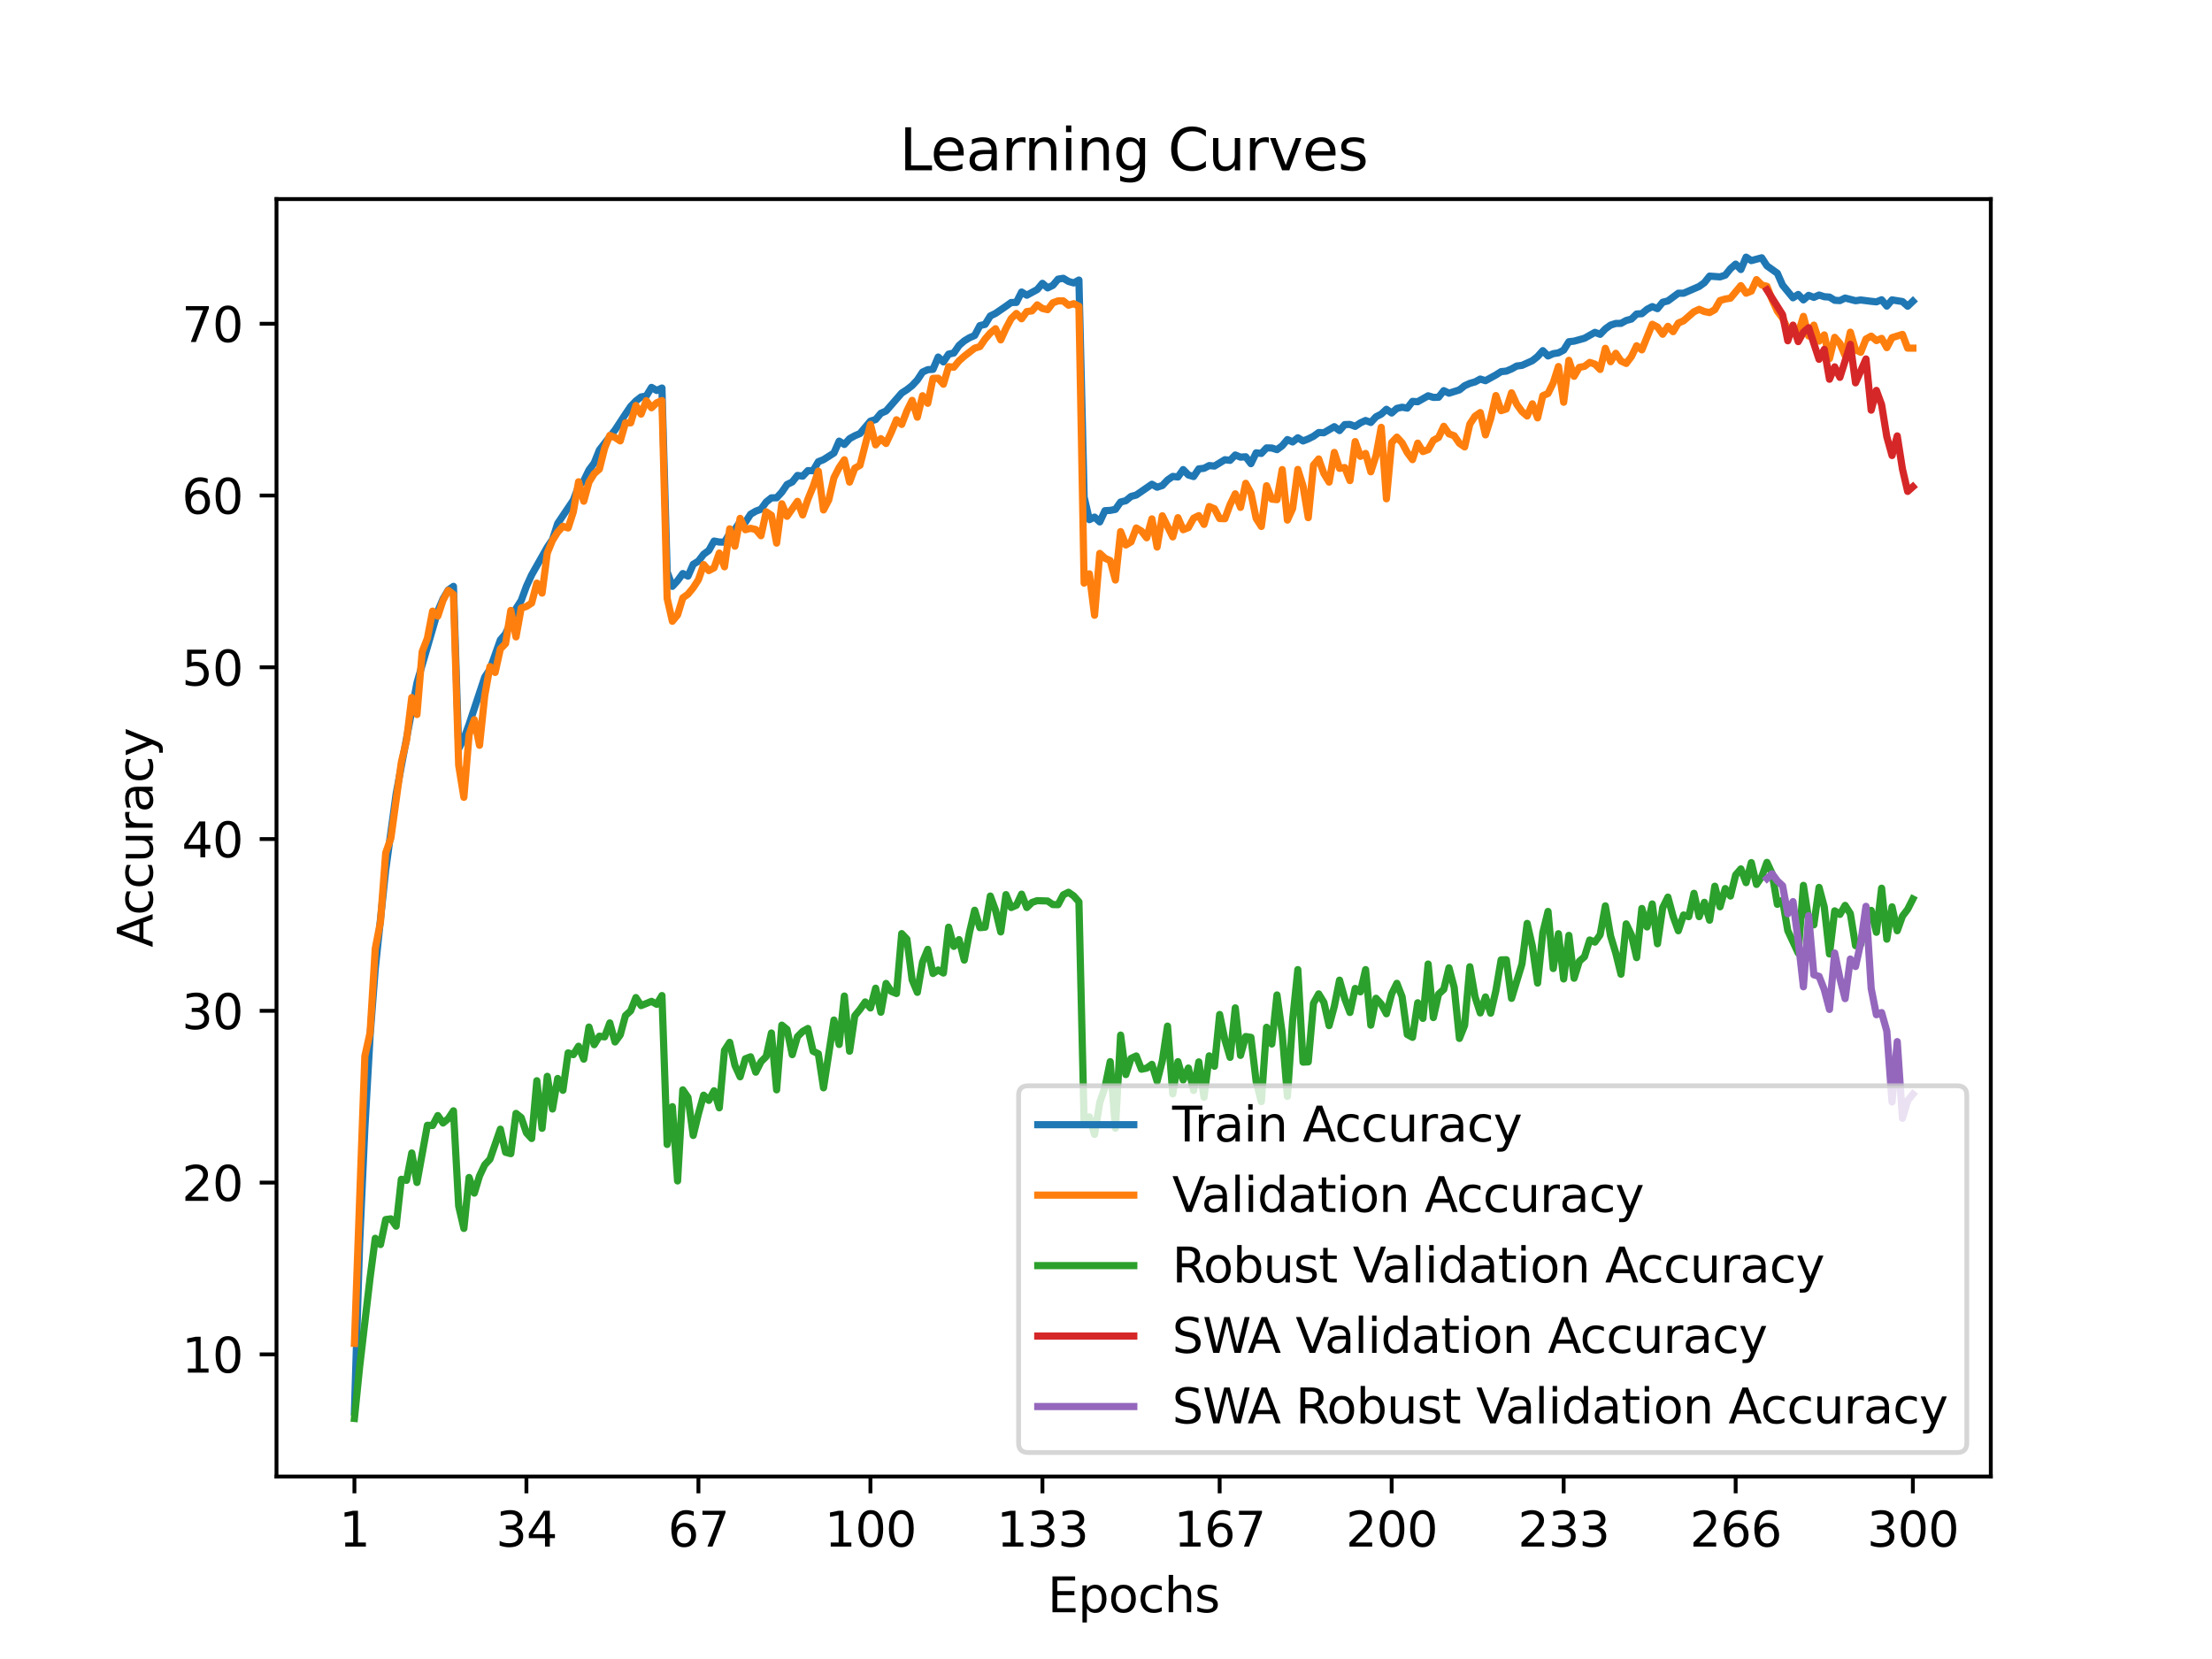 <?xml version="1.0" encoding="utf-8" standalone="no"?>
<!DOCTYPE svg PUBLIC "-//W3C//DTD SVG 1.1//EN"
  "http://www.w3.org/Graphics/SVG/1.1/DTD/svg11.dtd">
<svg xmlns:xlink="http://www.w3.org/1999/xlink" width="460.8pt" height="345.6pt" viewBox="0 0 460.8 345.6" xmlns="http://www.w3.org/2000/svg" version="1.1">
 <defs>
  <style type="text/css">*{stroke-linejoin: round; stroke-linecap: butt}</style>
 </defs>
 <g id="figure_1">
  <g id="patch_1">
   <path d="M 0 345.6 
L 460.8 345.6 
L 460.8 0 
L 0 0 
z
" style="fill: #ffffff"/>
  </g>
  <g id="axes_1">
   <g id="patch_2">
    <path d="M 57.6 307.584 
L 414.72 307.584 
L 414.72 41.472 
L 57.6 41.472 
z
" style="fill: #ffffff"/>
   </g>
   <g id="matplotlib.axis_1">
    <g id="xtick_1">
     <g id="line2d_1">
      <defs>
       <path id="md251993c52" d="M 0 0 
L 0 3.5 
" style="stroke: #000000; stroke-width: 0.8"/>
      </defs>
      <g>
       <use xlink:href="#md251993c52" x="73.833" y="307.584" style="stroke: #000000; stroke-width: 0.8"/>
      </g>
     </g>
     <g id="text_1">
      <!-- 1 -->
      <g transform="translate(70.651 322.182) scale(0.1 -0.1)">
       <defs>
        <path id="DejaVuSans-31" d="M 794 531 
L 1825 531 
L 1825 4091 
L 703 3866 
L 703 4441 
L 1819 4666 
L 2450 4666 
L 2450 531 
L 3481 531 
L 3481 0 
L 794 0 
L 794 531 
z
" transform="scale(0.016)"/>
       </defs>
       <use xlink:href="#DejaVuSans-31"/>
      </g>
     </g>
    </g>
    <g id="xtick_2">
     <g id="line2d_2">
      <g>
       <use xlink:href="#md251993c52" x="109.664" y="307.584" style="stroke: #000000; stroke-width: 0.8"/>
      </g>
     </g>
     <g id="text_2">
      <!-- 34 -->
      <g transform="translate(103.302 322.182) scale(0.1 -0.1)">
       <defs>
        <path id="DejaVuSans-33" d="M 2597 2516 
Q 3050 2419 3304 2112 
Q 3559 1806 3559 1356 
Q 3559 666 3084 287 
Q 2609 -91 1734 -91 
Q 1441 -91 1130 -33 
Q 819 25 488 141 
L 488 750 
Q 750 597 1062 519 
Q 1375 441 1716 441 
Q 2309 441 2620 675 
Q 2931 909 2931 1356 
Q 2931 1769 2642 2001 
Q 2353 2234 1838 2234 
L 1294 2234 
L 1294 2753 
L 1863 2753 
Q 2328 2753 2575 2939 
Q 2822 3125 2822 3475 
Q 2822 3834 2567 4026 
Q 2313 4219 1838 4219 
Q 1578 4219 1281 4162 
Q 984 4106 628 3988 
L 628 4550 
Q 988 4650 1302 4700 
Q 1616 4750 1894 4750 
Q 2613 4750 3031 4423 
Q 3450 4097 3450 3541 
Q 3450 3153 3228 2886 
Q 3006 2619 2597 2516 
z
" transform="scale(0.016)"/>
        <path id="DejaVuSans-34" d="M 2419 4116 
L 825 1625 
L 2419 1625 
L 2419 4116 
z
M 2253 4666 
L 3047 4666 
L 3047 1625 
L 3713 1625 
L 3713 1100 
L 3047 1100 
L 3047 0 
L 2419 0 
L 2419 1100 
L 313 1100 
L 313 1709 
L 2253 4666 
z
" transform="scale(0.016)"/>
       </defs>
       <use xlink:href="#DejaVuSans-33"/>
       <use xlink:href="#DejaVuSans-34" x="63.623"/>
      </g>
     </g>
    </g>
    <g id="xtick_3">
     <g id="line2d_3">
      <g>
       <use xlink:href="#md251993c52" x="145.496" y="307.584" style="stroke: #000000; stroke-width: 0.8"/>
      </g>
     </g>
     <g id="text_3">
      <!-- 67 -->
      <g transform="translate(139.133 322.182) scale(0.1 -0.1)">
       <defs>
        <path id="DejaVuSans-36" d="M 2113 2584 
Q 1688 2584 1439 2293 
Q 1191 2003 1191 1497 
Q 1191 994 1439 701 
Q 1688 409 2113 409 
Q 2538 409 2786 701 
Q 3034 994 3034 1497 
Q 3034 2003 2786 2293 
Q 2538 2584 2113 2584 
z
M 3366 4563 
L 3366 3988 
Q 3128 4100 2886 4159 
Q 2644 4219 2406 4219 
Q 1781 4219 1451 3797 
Q 1122 3375 1075 2522 
Q 1259 2794 1537 2939 
Q 1816 3084 2150 3084 
Q 2853 3084 3261 2657 
Q 3669 2231 3669 1497 
Q 3669 778 3244 343 
Q 2819 -91 2113 -91 
Q 1303 -91 875 529 
Q 447 1150 447 2328 
Q 447 3434 972 4092 
Q 1497 4750 2381 4750 
Q 2619 4750 2861 4703 
Q 3103 4656 3366 4563 
z
" transform="scale(0.016)"/>
        <path id="DejaVuSans-37" d="M 525 4666 
L 3525 4666 
L 3525 4397 
L 1831 0 
L 1172 0 
L 2766 4134 
L 525 4134 
L 525 4666 
z
" transform="scale(0.016)"/>
       </defs>
       <use xlink:href="#DejaVuSans-36"/>
       <use xlink:href="#DejaVuSans-37" x="63.623"/>
      </g>
     </g>
    </g>
    <g id="xtick_4">
     <g id="line2d_4">
      <g>
       <use xlink:href="#md251993c52" x="181.327" y="307.584" style="stroke: #000000; stroke-width: 0.8"/>
      </g>
     </g>
     <g id="text_4">
      <!-- 100 -->
      <g transform="translate(171.783 322.182) scale(0.1 -0.1)">
       <defs>
        <path id="DejaVuSans-30" d="M 2034 4250 
Q 1547 4250 1301 3770 
Q 1056 3291 1056 2328 
Q 1056 1369 1301 889 
Q 1547 409 2034 409 
Q 2525 409 2770 889 
Q 3016 1369 3016 2328 
Q 3016 3291 2770 3770 
Q 2525 4250 2034 4250 
z
M 2034 4750 
Q 2819 4750 3233 4129 
Q 3647 3509 3647 2328 
Q 3647 1150 3233 529 
Q 2819 -91 2034 -91 
Q 1250 -91 836 529 
Q 422 1150 422 2328 
Q 422 3509 836 4129 
Q 1250 4750 2034 4750 
z
" transform="scale(0.016)"/>
       </defs>
       <use xlink:href="#DejaVuSans-31"/>
       <use xlink:href="#DejaVuSans-30" x="63.623"/>
       <use xlink:href="#DejaVuSans-30" x="127.246"/>
      </g>
     </g>
    </g>
    <g id="xtick_5">
     <g id="line2d_5">
      <g>
       <use xlink:href="#md251993c52" x="217.158" y="307.584" style="stroke: #000000; stroke-width: 0.8"/>
      </g>
     </g>
     <g id="text_5">
      <!-- 133 -->
      <g transform="translate(207.615 322.182) scale(0.1 -0.1)">
       <use xlink:href="#DejaVuSans-31"/>
       <use xlink:href="#DejaVuSans-33" x="63.623"/>
       <use xlink:href="#DejaVuSans-33" x="127.246"/>
      </g>
     </g>
    </g>
    <g id="xtick_6">
     <g id="line2d_6">
      <g>
       <use xlink:href="#md251993c52" x="254.076" y="307.584" style="stroke: #000000; stroke-width: 0.8"/>
      </g>
     </g>
     <g id="text_6">
      <!-- 167 -->
      <g transform="translate(244.532 322.182) scale(0.1 -0.1)">
       <use xlink:href="#DejaVuSans-31"/>
       <use xlink:href="#DejaVuSans-36" x="63.623"/>
       <use xlink:href="#DejaVuSans-37" x="127.246"/>
      </g>
     </g>
    </g>
    <g id="xtick_7">
     <g id="line2d_7">
      <g>
       <use xlink:href="#md251993c52" x="289.907" y="307.584" style="stroke: #000000; stroke-width: 0.8"/>
      </g>
     </g>
     <g id="text_7">
      <!-- 200 -->
      <g transform="translate(280.363 322.182) scale(0.1 -0.1)">
       <defs>
        <path id="DejaVuSans-32" d="M 1228 531 
L 3431 531 
L 3431 0 
L 469 0 
L 469 531 
Q 828 903 1448 1529 
Q 2069 2156 2228 2338 
Q 2531 2678 2651 2914 
Q 2772 3150 2772 3378 
Q 2772 3750 2511 3984 
Q 2250 4219 1831 4219 
Q 1534 4219 1204 4116 
Q 875 4013 500 3803 
L 500 4441 
Q 881 4594 1212 4672 
Q 1544 4750 1819 4750 
Q 2544 4750 2975 4387 
Q 3406 4025 3406 3419 
Q 3406 3131 3298 2873 
Q 3191 2616 2906 2266 
Q 2828 2175 2409 1742 
Q 1991 1309 1228 531 
z
" transform="scale(0.016)"/>
       </defs>
       <use xlink:href="#DejaVuSans-32"/>
       <use xlink:href="#DejaVuSans-30" x="63.623"/>
       <use xlink:href="#DejaVuSans-30" x="127.246"/>
      </g>
     </g>
    </g>
    <g id="xtick_8">
     <g id="line2d_8">
      <g>
       <use xlink:href="#md251993c52" x="325.739" y="307.584" style="stroke: #000000; stroke-width: 0.8"/>
      </g>
     </g>
     <g id="text_8">
      <!-- 233 -->
      <g transform="translate(316.195 322.182) scale(0.1 -0.1)">
       <use xlink:href="#DejaVuSans-32"/>
       <use xlink:href="#DejaVuSans-33" x="63.623"/>
       <use xlink:href="#DejaVuSans-33" x="127.246"/>
      </g>
     </g>
    </g>
    <g id="xtick_9">
     <g id="line2d_9">
      <g>
       <use xlink:href="#md251993c52" x="361.57" y="307.584" style="stroke: #000000; stroke-width: 0.8"/>
      </g>
     </g>
     <g id="text_9">
      <!-- 266 -->
      <g transform="translate(352.026 322.182) scale(0.1 -0.1)">
       <use xlink:href="#DejaVuSans-32"/>
       <use xlink:href="#DejaVuSans-36" x="63.623"/>
       <use xlink:href="#DejaVuSans-36" x="127.246"/>
      </g>
     </g>
    </g>
    <g id="xtick_10">
     <g id="line2d_10">
      <g>
       <use xlink:href="#md251993c52" x="398.487" y="307.584" style="stroke: #000000; stroke-width: 0.8"/>
      </g>
     </g>
     <g id="text_10">
      <!-- 300 -->
      <g transform="translate(388.944 322.182) scale(0.1 -0.1)">
       <use xlink:href="#DejaVuSans-33"/>
       <use xlink:href="#DejaVuSans-30" x="63.623"/>
       <use xlink:href="#DejaVuSans-30" x="127.246"/>
      </g>
     </g>
    </g>
    <g id="text_11">
     <!-- Epochs -->
     <g transform="translate(218.244 335.861) scale(0.1 -0.1)">
      <defs>
       <path id="DejaVuSans-45" d="M 628 4666 
L 3578 4666 
L 3578 4134 
L 1259 4134 
L 1259 2753 
L 3481 2753 
L 3481 2222 
L 1259 2222 
L 1259 531 
L 3634 531 
L 3634 0 
L 628 0 
L 628 4666 
z
" transform="scale(0.016)"/>
       <path id="DejaVuSans-70" d="M 1159 525 
L 1159 -1331 
L 581 -1331 
L 581 3500 
L 1159 3500 
L 1159 2969 
Q 1341 3281 1617 3432 
Q 1894 3584 2278 3584 
Q 2916 3584 3314 3078 
Q 3713 2572 3713 1747 
Q 3713 922 3314 415 
Q 2916 -91 2278 -91 
Q 1894 -91 1617 61 
Q 1341 213 1159 525 
z
M 3116 1747 
Q 3116 2381 2855 2742 
Q 2594 3103 2138 3103 
Q 1681 3103 1420 2742 
Q 1159 2381 1159 1747 
Q 1159 1113 1420 752 
Q 1681 391 2138 391 
Q 2594 391 2855 752 
Q 3116 1113 3116 1747 
z
" transform="scale(0.016)"/>
       <path id="DejaVuSans-6f" d="M 1959 3097 
Q 1497 3097 1228 2736 
Q 959 2375 959 1747 
Q 959 1119 1226 758 
Q 1494 397 1959 397 
Q 2419 397 2687 759 
Q 2956 1122 2956 1747 
Q 2956 2369 2687 2733 
Q 2419 3097 1959 3097 
z
M 1959 3584 
Q 2709 3584 3137 3096 
Q 3566 2609 3566 1747 
Q 3566 888 3137 398 
Q 2709 -91 1959 -91 
Q 1206 -91 779 398 
Q 353 888 353 1747 
Q 353 2609 779 3096 
Q 1206 3584 1959 3584 
z
" transform="scale(0.016)"/>
       <path id="DejaVuSans-63" d="M 3122 3366 
L 3122 2828 
Q 2878 2963 2633 3030 
Q 2388 3097 2138 3097 
Q 1578 3097 1268 2742 
Q 959 2388 959 1747 
Q 959 1106 1268 751 
Q 1578 397 2138 397 
Q 2388 397 2633 464 
Q 2878 531 3122 666 
L 3122 134 
Q 2881 22 2623 -34 
Q 2366 -91 2075 -91 
Q 1284 -91 818 406 
Q 353 903 353 1747 
Q 353 2603 823 3093 
Q 1294 3584 2113 3584 
Q 2378 3584 2631 3529 
Q 2884 3475 3122 3366 
z
" transform="scale(0.016)"/>
       <path id="DejaVuSans-68" d="M 3513 2113 
L 3513 0 
L 2938 0 
L 2938 2094 
Q 2938 2591 2744 2837 
Q 2550 3084 2163 3084 
Q 1697 3084 1428 2787 
Q 1159 2491 1159 1978 
L 1159 0 
L 581 0 
L 581 4863 
L 1159 4863 
L 1159 2956 
Q 1366 3272 1645 3428 
Q 1925 3584 2291 3584 
Q 2894 3584 3203 3211 
Q 3513 2838 3513 2113 
z
" transform="scale(0.016)"/>
       <path id="DejaVuSans-73" d="M 2834 3397 
L 2834 2853 
Q 2591 2978 2328 3040 
Q 2066 3103 1784 3103 
Q 1356 3103 1142 2972 
Q 928 2841 928 2578 
Q 928 2378 1081 2264 
Q 1234 2150 1697 2047 
L 1894 2003 
Q 2506 1872 2764 1633 
Q 3022 1394 3022 966 
Q 3022 478 2636 193 
Q 2250 -91 1575 -91 
Q 1294 -91 989 -36 
Q 684 19 347 128 
L 347 722 
Q 666 556 975 473 
Q 1284 391 1588 391 
Q 1994 391 2212 530 
Q 2431 669 2431 922 
Q 2431 1156 2273 1281 
Q 2116 1406 1581 1522 
L 1381 1569 
Q 847 1681 609 1914 
Q 372 2147 372 2553 
Q 372 3047 722 3315 
Q 1072 3584 1716 3584 
Q 2034 3584 2315 3537 
Q 2597 3491 2834 3397 
z
" transform="scale(0.016)"/>
      </defs>
      <use xlink:href="#DejaVuSans-45"/>
      <use xlink:href="#DejaVuSans-70" x="63.184"/>
      <use xlink:href="#DejaVuSans-6f" x="126.66"/>
      <use xlink:href="#DejaVuSans-63" x="187.842"/>
      <use xlink:href="#DejaVuSans-68" x="242.822"/>
      <use xlink:href="#DejaVuSans-73" x="306.201"/>
     </g>
    </g>
   </g>
   <g id="matplotlib.axis_2">
    <g id="ytick_1">
     <g id="line2d_11">
      <defs>
       <path id="m341c3c4e8a" d="M 0 0 
L -3.5 0 
" style="stroke: #000000; stroke-width: 0.8"/>
      </defs>
      <g>
       <use xlink:href="#m341c3c4e8a" x="57.6" y="282.138" style="stroke: #000000; stroke-width: 0.8"/>
      </g>
     </g>
     <g id="text_12">
      <!-- 10 -->
      <g transform="translate(37.875 285.937) scale(0.1 -0.1)">
       <use xlink:href="#DejaVuSans-31"/>
       <use xlink:href="#DejaVuSans-30" x="63.623"/>
      </g>
     </g>
    </g>
    <g id="ytick_2">
     <g id="line2d_12">
      <g>
       <use xlink:href="#m341c3c4e8a" x="57.6" y="246.355" style="stroke: #000000; stroke-width: 0.8"/>
      </g>
     </g>
     <g id="text_13">
      <!-- 20 -->
      <g transform="translate(37.875 250.155) scale(0.1 -0.1)">
       <use xlink:href="#DejaVuSans-32"/>
       <use xlink:href="#DejaVuSans-30" x="63.623"/>
      </g>
     </g>
    </g>
    <g id="ytick_3">
     <g id="line2d_13">
      <g>
       <use xlink:href="#m341c3c4e8a" x="57.6" y="210.573" style="stroke: #000000; stroke-width: 0.8"/>
      </g>
     </g>
     <g id="text_14">
      <!-- 30 -->
      <g transform="translate(37.875 214.373) scale(0.1 -0.1)">
       <use xlink:href="#DejaVuSans-33"/>
       <use xlink:href="#DejaVuSans-30" x="63.623"/>
      </g>
     </g>
    </g>
    <g id="ytick_4">
     <g id="line2d_14">
      <g>
       <use xlink:href="#m341c3c4e8a" x="57.6" y="174.791" style="stroke: #000000; stroke-width: 0.8"/>
      </g>
     </g>
     <g id="text_15">
      <!-- 40 -->
      <g transform="translate(37.875 178.59) scale(0.1 -0.1)">
       <use xlink:href="#DejaVuSans-34"/>
       <use xlink:href="#DejaVuSans-30" x="63.623"/>
      </g>
     </g>
    </g>
    <g id="ytick_5">
     <g id="line2d_15">
      <g>
       <use xlink:href="#m341c3c4e8a" x="57.6" y="139.009" style="stroke: #000000; stroke-width: 0.8"/>
      </g>
     </g>
     <g id="text_16">
      <!-- 50 -->
      <g transform="translate(37.875 142.808) scale(0.1 -0.1)">
       <defs>
        <path id="DejaVuSans-35" d="M 691 4666 
L 3169 4666 
L 3169 4134 
L 1269 4134 
L 1269 2991 
Q 1406 3038 1543 3061 
Q 1681 3084 1819 3084 
Q 2600 3084 3056 2656 
Q 3513 2228 3513 1497 
Q 3513 744 3044 326 
Q 2575 -91 1722 -91 
Q 1428 -91 1123 -41 
Q 819 9 494 109 
L 494 744 
Q 775 591 1075 516 
Q 1375 441 1709 441 
Q 2250 441 2565 725 
Q 2881 1009 2881 1497 
Q 2881 1984 2565 2268 
Q 2250 2553 1709 2553 
Q 1456 2553 1204 2497 
Q 953 2441 691 2322 
L 691 4666 
z
" transform="scale(0.016)"/>
       </defs>
       <use xlink:href="#DejaVuSans-35"/>
       <use xlink:href="#DejaVuSans-30" x="63.623"/>
      </g>
     </g>
    </g>
    <g id="ytick_6">
     <g id="line2d_16">
      <g>
       <use xlink:href="#m341c3c4e8a" x="57.6" y="103.227" style="stroke: #000000; stroke-width: 0.8"/>
      </g>
     </g>
     <g id="text_17">
      <!-- 60 -->
      <g transform="translate(37.875 107.026) scale(0.1 -0.1)">
       <use xlink:href="#DejaVuSans-36"/>
       <use xlink:href="#DejaVuSans-30" x="63.623"/>
      </g>
     </g>
    </g>
    <g id="ytick_7">
     <g id="line2d_17">
      <g>
       <use xlink:href="#m341c3c4e8a" x="57.6" y="67.445" style="stroke: #000000; stroke-width: 0.8"/>
      </g>
     </g>
     <g id="text_18">
      <!-- 70 -->
      <g transform="translate(37.875 71.244) scale(0.1 -0.1)">
       <use xlink:href="#DejaVuSans-37"/>
       <use xlink:href="#DejaVuSans-30" x="63.623"/>
      </g>
     </g>
    </g>
    <g id="text_19">
     <!-- Accuracy -->
     <g transform="translate(31.795 197.356) rotate(-90) scale(0.1 -0.1)">
      <defs>
       <path id="DejaVuSans-41" d="M 2188 4044 
L 1331 1722 
L 3047 1722 
L 2188 4044 
z
M 1831 4666 
L 2547 4666 
L 4325 0 
L 3669 0 
L 3244 1197 
L 1141 1197 
L 716 0 
L 50 0 
L 1831 4666 
z
" transform="scale(0.016)"/>
       <path id="DejaVuSans-75" d="M 544 1381 
L 544 3500 
L 1119 3500 
L 1119 1403 
Q 1119 906 1312 657 
Q 1506 409 1894 409 
Q 2359 409 2629 706 
Q 2900 1003 2900 1516 
L 2900 3500 
L 3475 3500 
L 3475 0 
L 2900 0 
L 2900 538 
Q 2691 219 2414 64 
Q 2138 -91 1772 -91 
Q 1169 -91 856 284 
Q 544 659 544 1381 
z
M 1991 3584 
L 1991 3584 
z
" transform="scale(0.016)"/>
       <path id="DejaVuSans-72" d="M 2631 2963 
Q 2534 3019 2420 3045 
Q 2306 3072 2169 3072 
Q 1681 3072 1420 2755 
Q 1159 2438 1159 1844 
L 1159 0 
L 581 0 
L 581 3500 
L 1159 3500 
L 1159 2956 
Q 1341 3275 1631 3429 
Q 1922 3584 2338 3584 
Q 2397 3584 2469 3576 
Q 2541 3569 2628 3553 
L 2631 2963 
z
" transform="scale(0.016)"/>
       <path id="DejaVuSans-61" d="M 2194 1759 
Q 1497 1759 1228 1600 
Q 959 1441 959 1056 
Q 959 750 1161 570 
Q 1363 391 1709 391 
Q 2188 391 2477 730 
Q 2766 1069 2766 1631 
L 2766 1759 
L 2194 1759 
z
M 3341 1997 
L 3341 0 
L 2766 0 
L 2766 531 
Q 2569 213 2275 61 
Q 1981 -91 1556 -91 
Q 1019 -91 701 211 
Q 384 513 384 1019 
Q 384 1609 779 1909 
Q 1175 2209 1959 2209 
L 2766 2209 
L 2766 2266 
Q 2766 2663 2505 2880 
Q 2244 3097 1772 3097 
Q 1472 3097 1187 3025 
Q 903 2953 641 2809 
L 641 3341 
Q 956 3463 1253 3523 
Q 1550 3584 1831 3584 
Q 2591 3584 2966 3190 
Q 3341 2797 3341 1997 
z
" transform="scale(0.016)"/>
       <path id="DejaVuSans-79" d="M 2059 -325 
Q 1816 -950 1584 -1140 
Q 1353 -1331 966 -1331 
L 506 -1331 
L 506 -850 
L 844 -850 
Q 1081 -850 1212 -737 
Q 1344 -625 1503 -206 
L 1606 56 
L 191 3500 
L 800 3500 
L 1894 763 
L 2988 3500 
L 3597 3500 
L 2059 -325 
z
" transform="scale(0.016)"/>
      </defs>
      <use xlink:href="#DejaVuSans-41"/>
      <use xlink:href="#DejaVuSans-63" x="66.658"/>
      <use xlink:href="#DejaVuSans-63" x="121.639"/>
      <use xlink:href="#DejaVuSans-75" x="176.619"/>
      <use xlink:href="#DejaVuSans-72" x="239.998"/>
      <use xlink:href="#DejaVuSans-61" x="281.111"/>
      <use xlink:href="#DejaVuSans-63" x="342.391"/>
      <use xlink:href="#DejaVuSans-79" x="397.371"/>
     </g>
    </g>
   </g>
   <g id="line2d_18">
    <path d="M 73.833 294.129 
L 74.919 258.908 
L 76.004 235.064 
L 77.09 215.883 
L 78.176 201.772 
L 80.348 181.231 
L 82.519 165.399 
L 86.862 142.246 
L 91.206 127.323 
L 92.291 124.757 
L 93.377 122.911 
L 94.463 122.152 
L 95.549 155.984 
L 96.635 153.862 
L 97.72 150.881 
L 100.978 141.069 
L 102.064 139.419 
L 104.235 133.307 
L 105.321 132.033 
L 106.407 129.592 
L 107.493 126.793 
L 108.578 125.101 
L 109.664 122.138 
L 110.75 119.765 
L 114.007 114 
L 115.093 112.397 
L 116.179 109.047 
L 119.436 104.202 
L 120.522 101.335 
L 121.608 100.144 
L 122.694 97.918 
L 123.78 96.447 
L 124.865 93.749 
L 128.123 89.576 
L 130.294 86.273 
L 131.38 84.666 
L 132.466 83.535 
L 133.552 82.694 
L 134.638 82.497 
L 135.723 80.705 
L 136.809 81.345 
L 137.895 80.833 
L 138.981 119.128 
L 140.067 122.148 
L 141.152 120.967 
L 142.238 119.482 
L 143.324 120.016 
L 144.41 117.553 
L 145.496 116.888 
L 146.581 115.46 
L 147.667 114.669 
L 148.753 112.715 
L 149.839 112.916 
L 150.925 112.937 
L 152.01 111.119 
L 153.096 110.271 
L 154.182 108.679 
L 155.268 108.807 
L 156.354 107.129 
L 157.439 106.488 
L 158.525 106.077 
L 159.611 104.577 
L 160.697 103.708 
L 161.783 103.701 
L 162.868 102.52 
L 163.954 100.931 
L 165.04 100.405 
L 166.126 99.041 
L 167.212 99.195 
L 168.297 98.039 
L 169.383 98.057 
L 170.469 96.186 
L 171.555 95.753 
L 173.726 94.368 
L 174.812 91.898 
L 175.898 92.582 
L 176.984 91.38 
L 178.07 90.778 
L 179.155 90.31 
L 181.327 87.733 
L 182.413 87.393 
L 183.499 86.098 
L 184.584 85.622 
L 187.842 81.878 
L 188.928 81.177 
L 190.013 80.325 
L 191.099 79.159 
L 192.185 77.509 
L 193.271 77.008 
L 194.357 76.943 
L 195.442 74.378 
L 196.528 75.394 
L 197.614 73.769 
L 198.7 73.537 
L 199.786 71.962 
L 200.871 71.021 
L 201.957 70.359 
L 203.043 69.886 
L 204.129 67.829 
L 205.215 67.571 
L 206.3 65.818 
L 207.386 65.288 
L 209.558 63.799 
L 210.644 63.016 
L 211.729 62.998 
L 212.815 60.836 
L 213.901 61.498 
L 216.073 60.321 
L 217.158 59.022 
L 218.244 59.97 
L 219.33 59.44 
L 220.416 58.152 
L 221.502 57.973 
L 222.587 58.628 
L 223.673 58.939 
L 224.759 58.342 
L 225.845 103.55 
L 226.931 108.253 
L 228.016 107.719 
L 229.102 108.725 
L 230.188 106.381 
L 231.274 106.327 
L 232.36 106.113 
L 233.445 104.577 
L 234.531 104.309 
L 235.617 103.418 
L 236.703 103.125 
L 239.96 100.877 
L 241.046 101.496 
L 242.132 101.142 
L 243.218 99.997 
L 244.304 99.249 
L 245.389 99.363 
L 246.475 97.825 
L 247.561 98.945 
L 248.647 99.274 
L 249.733 97.674 
L 250.818 97.556 
L 251.904 96.987 
L 252.99 97.091 
L 255.162 95.771 
L 256.247 95.896 
L 257.333 94.786 
L 258.419 95.234 
L 259.505 95.155 
L 260.591 96.59 
L 261.676 94.335 
L 262.762 94.457 
L 263.848 93.308 
L 264.934 93.33 
L 266.02 93.67 
L 267.105 92.865 
L 268.191 91.569 
L 269.277 92.07 
L 270.363 91.197 
L 271.449 91.859 
L 272.534 91.433 
L 273.62 90.886 
L 274.706 90.109 
L 275.792 90.145 
L 277.963 88.885 
L 279.049 89.694 
L 280.135 88.452 
L 281.221 88.416 
L 282.307 88.824 
L 283.392 88.094 
L 284.478 87.597 
L 285.564 88.005 
L 286.65 86.824 
L 287.736 86.269 
L 288.821 85.264 
L 289.907 86.037 
L 290.993 85.078 
L 292.079 84.831 
L 293.165 85.02 
L 294.25 83.618 
L 295.336 83.686 
L 297.508 82.451 
L 298.594 82.784 
L 299.679 82.755 
L 300.765 81.381 
L 301.851 81.907 
L 304.023 81.223 
L 305.108 80.357 
L 306.194 79.864 
L 307.28 79.556 
L 308.366 78.965 
L 309.452 79.305 
L 311.623 78.107 
L 312.709 77.419 
L 313.795 77.312 
L 314.881 76.854 
L 315.966 76.249 
L 317.052 76.117 
L 319.224 75.136 
L 320.31 74.27 
L 321.395 73.05 
L 322.481 74.152 
L 323.567 73.676 
L 324.653 73.508 
L 325.739 72.935 
L 326.824 71.189 
L 327.91 71.067 
L 330.082 70.463 
L 332.253 69.239 
L 333.339 69.647 
L 334.425 68.509 
L 335.511 67.725 
L 336.597 67.378 
L 337.682 67.364 
L 338.768 66.762 
L 339.854 66.469 
L 340.94 65.41 
L 342.026 65.349 
L 343.111 64.436 
L 344.197 63.871 
L 345.283 64.297 
L 346.369 62.955 
L 347.455 62.686 
L 349.626 61.079 
L 350.712 61.09 
L 353.969 59.673 
L 355.055 58.889 
L 356.141 57.522 
L 358.313 57.68 
L 359.398 57.322 
L 360.484 55.973 
L 361.57 55.017 
L 362.656 56.145 
L 363.742 53.568 
L 364.827 54.287 
L 366.999 53.704 
L 368.085 55.379 
L 370.256 56.921 
L 371.342 59.401 
L 373.514 62.039 
L 374.6 61.341 
L 375.685 62.472 
L 376.771 61.527 
L 377.857 61.949 
L 378.943 61.462 
L 380.029 61.81 
L 381.114 61.888 
L 382.2 62.554 
L 383.286 62.618 
L 384.372 62.089 
L 386.543 62.647 
L 387.629 62.493 
L 389.801 62.769 
L 390.887 62.88 
L 391.972 62.45 
L 393.058 63.763 
L 394.144 62.475 
L 396.316 62.819 
L 397.401 63.789 
L 398.487 62.754 
L 398.487 62.754 
" clip-path="url(#p93f9a84e48)" style="fill: none; stroke: #1f77b4; stroke-width: 1.5; stroke-linecap: square"/>
   </g>
   <g id="line2d_19">
    <path d="M 73.833 279.848 
L 76.004 220.02 
L 77.09 215.153 
L 78.176 197.584 
L 79.262 192.038 
L 80.348 177.69 
L 81.433 174.576 
L 83.605 158.797 
L 84.691 154.216 
L 85.777 145.307 
L 86.862 148.849 
L 87.948 135.753 
L 89.034 132.962 
L 90.12 127.308 
L 91.206 128.346 
L 92.291 125.054 
L 93.377 122.979 
L 94.463 123.837 
L 95.549 159.405 
L 96.635 166.096 
L 97.72 153.036 
L 98.806 149.923 
L 99.892 155.254 
L 100.978 144.949 
L 102.064 138.866 
L 103.149 140.082 
L 104.235 135.18 
L 105.321 134.071 
L 106.407 127.165 
L 107.493 132.676 
L 108.578 126.664 
L 109.664 126.342 
L 110.75 125.627 
L 111.836 121.476 
L 112.922 123.551 
L 114.007 115.214 
L 115.093 112.566 
L 116.179 110.848 
L 117.265 109.632 
L 118.351 109.99 
L 119.436 106.626 
L 120.522 100.364 
L 121.608 104.408 
L 122.694 100.436 
L 123.78 98.683 
L 124.865 97.716 
L 125.951 93.387 
L 127.037 90.703 
L 128.123 91.133 
L 129.209 91.848 
L 130.294 88.091 
L 131.38 88.091 
L 132.466 84.477 
L 133.552 86.266 
L 134.638 83.475 
L 135.723 84.942 
L 136.809 83.905 
L 137.895 83.439 
L 138.981 124.66 
L 140.067 129.419 
L 141.152 128.095 
L 142.238 124.553 
L 143.324 123.766 
L 144.41 122.442 
L 145.496 120.76 
L 146.581 117.611 
L 147.667 118.864 
L 148.753 118.291 
L 149.839 115.214 
L 150.925 118.076 
L 152.01 110.169 
L 153.096 113.783 
L 154.182 107.986 
L 155.268 110.348 
L 156.354 110.061 
L 157.439 110.312 
L 158.525 111.6 
L 159.611 106.626 
L 160.697 107.342 
L 161.783 113.139 
L 162.868 104.944 
L 163.954 107.557 
L 166.126 104.443 
L 167.212 107.27 
L 168.297 104.014 
L 169.383 101.366 
L 170.469 98.146 
L 171.555 106.233 
L 172.641 104.157 
L 173.726 99.506 
L 174.812 97.394 
L 175.898 95.784 
L 176.984 100.436 
L 178.07 97.538 
L 179.155 96.929 
L 181.327 88.413 
L 182.413 92.671 
L 183.499 91.383 
L 184.584 92.385 
L 185.67 90.059 
L 186.756 87.447 
L 187.842 88.413 
L 188.928 85.586 
L 190.013 83.404 
L 191.099 86.91 
L 192.185 82.437 
L 193.271 84.012 
L 194.357 78.823 
L 195.442 78.788 
L 196.528 80.04 
L 197.614 76.39 
L 198.7 76.498 
L 199.786 75.174 
L 200.871 74.208 
L 203.043 72.526 
L 204.129 72.204 
L 205.215 70.629 
L 206.3 69.377 
L 207.386 68.482 
L 208.472 70.808 
L 209.558 68.411 
L 210.644 66.371 
L 211.729 65.298 
L 212.815 66.407 
L 213.901 64.904 
L 214.987 64.761 
L 216.073 63.509 
L 217.158 64.26 
L 218.244 64.511 
L 219.33 63.079 
L 220.416 62.686 
L 221.502 62.686 
L 222.587 63.58 
L 223.673 63.258 
L 224.759 63.795 
L 225.845 121.476 
L 226.931 119.544 
L 228.016 128.167 
L 229.102 115.285 
L 230.188 116.287 
L 231.274 116.788 
L 232.36 120.832 
L 233.445 110.741 
L 234.531 113.532 
L 235.617 112.888 
L 236.703 109.99 
L 237.789 110.634 
L 238.875 112.029 
L 239.96 108.093 
L 241.046 113.962 
L 242.132 107.449 
L 244.304 111.85 
L 245.389 107.843 
L 246.475 110.348 
L 247.561 109.918 
L 248.647 107.95 
L 249.733 107.413 
L 250.818 109.238 
L 251.904 105.517 
L 252.99 105.982 
L 254.076 108.022 
L 255.162 108.057 
L 256.247 105.123 
L 257.333 102.869 
L 258.419 105.696 
L 259.505 100.686 
L 260.591 102.69 
L 261.676 107.986 
L 262.762 109.668 
L 263.848 101.187 
L 264.934 103.978 
L 266.02 104.086 
L 267.105 97.824 
L 268.191 108.344 
L 269.277 105.946 
L 270.363 97.788 
L 271.449 101.259 
L 272.534 107.843 
L 273.62 96.893 
L 274.706 95.605 
L 275.792 98.647 
L 276.878 100.436 
L 277.963 94.246 
L 279.049 97.573 
L 280.135 97.394 
L 281.221 100.114 
L 282.307 91.991 
L 283.392 95.069 
L 284.478 94.46 
L 285.564 98.289 
L 286.65 94.925 
L 287.736 89.021 
L 288.821 103.907 
L 289.907 92.206 
L 290.993 91.061 
L 292.079 92.242 
L 293.165 94.281 
L 294.25 95.748 
L 295.336 92.313 
L 296.422 94.067 
L 297.508 93.673 
L 298.594 91.741 
L 299.679 91.133 
L 300.765 88.807 
L 301.851 90.381 
L 302.937 90.775 
L 304.023 92.349 
L 305.108 93.101 
L 306.194 88.342 
L 307.28 86.696 
L 308.366 85.944 
L 309.452 90.596 
L 310.537 87.197 
L 311.623 82.402 
L 312.709 85.551 
L 313.795 85.193 
L 314.881 81.829 
L 315.966 84.227 
L 317.052 85.729 
L 318.138 86.66 
L 319.224 84.119 
L 320.31 87.053 
L 321.395 82.437 
L 322.481 81.972 
L 323.567 79.754 
L 324.653 76.355 
L 325.739 83.797 
L 326.824 75.066 
L 327.91 78.394 
L 328.996 76.533 
L 330.082 76.319 
L 331.168 75.496 
L 332.253 75.854 
L 333.339 76.963 
L 334.425 72.562 
L 335.511 75.353 
L 336.597 73.599 
L 337.682 75.209 
L 338.768 75.71 
L 339.854 74.279 
L 340.94 72.025 
L 342.026 72.884 
L 344.197 67.552 
L 345.283 68.125 
L 346.369 69.627 
L 347.455 67.981 
L 348.54 69.091 
L 349.626 67.302 
L 350.712 66.836 
L 352.884 64.94 
L 353.969 64.439 
L 355.055 64.904 
L 356.141 65.119 
L 357.227 64.511 
L 358.313 62.614 
L 359.398 62.292 
L 360.484 62.113 
L 362.656 59.501 
L 363.742 61.076 
L 364.827 60.646 
L 365.913 58.249 
L 366.999 59.358 
L 368.085 59.644 
L 369.171 62.435 
L 370.256 64.797 
L 371.342 66.264 
L 372.428 68.59 
L 373.514 68.912 
L 374.6 69.449 
L 375.685 65.906 
L 376.771 69.985 
L 377.857 67.731 
L 378.943 71.059 
L 380.029 69.771 
L 381.114 74.709 
L 382.2 70.272 
L 383.286 71.524 
L 384.372 74.1 
L 385.458 69.198 
L 386.543 72.884 
L 387.629 73.385 
L 388.715 70.629 
L 389.801 70.021 
L 390.887 70.951 
L 391.972 70.486 
L 393.058 72.418 
L 394.144 70.343 
L 396.316 69.663 
L 397.401 72.526 
L 398.487 72.526 
L 398.487 72.526 
" clip-path="url(#p93f9a84e48)" style="fill: none; stroke: #ff7f0e; stroke-width: 1.5; stroke-linecap: square"/>
   </g>
   <g id="line2d_20">
    <path d="M 73.833 295.488 
L 74.919 284.729 
L 77.09 266.221 
L 78.176 257.954 
L 79.262 259.262 
L 80.348 254.055 
L 81.433 253.907 
L 82.519 255.437 
L 83.605 245.664 
L 84.691 245.887 
L 85.777 240.186 
L 86.862 246.331 
L 89.034 234.412 
L 90.12 234.461 
L 91.206 232.388 
L 92.291 233.943 
L 93.377 233.054 
L 94.463 231.401 
L 95.549 251.242 
L 96.635 255.906 
L 97.72 245.294 
L 98.806 248.552 
L 99.892 244.973 
L 100.978 242.654 
L 102.064 241.494 
L 104.235 235.226 
L 105.321 240.038 
L 106.407 240.334 
L 107.493 231.944 
L 108.578 232.808 
L 109.664 235.991 
L 110.75 237.175 
L 111.836 225.133 
L 112.922 235.053 
L 114.007 224.22 
L 115.093 231.031 
L 116.179 224.664 
L 117.265 227.132 
L 118.351 219.334 
L 119.436 219.704 
L 120.522 217.952 
L 121.608 220.642 
L 122.694 213.954 
L 123.78 217.631 
L 124.865 215.854 
L 125.951 216.002 
L 127.037 213.09 
L 128.123 217.063 
L 129.209 215.583 
L 130.294 211.56 
L 131.38 210.573 
L 132.466 207.809 
L 133.552 209.487 
L 135.723 208.599 
L 136.809 209.216 
L 137.895 207.39 
L 138.981 238.409 
L 140.067 230.537 
L 141.152 246.01 
L 142.238 227.033 
L 143.324 228.612 
L 144.41 236.534 
L 145.496 232.018 
L 146.581 228.144 
L 147.667 229.229 
L 148.753 227.23 
L 149.839 230.784 
L 150.925 218.816 
L 152.01 217.137 
L 153.096 221.925 
L 154.182 224.319 
L 155.268 220.568 
L 156.354 220.148 
L 157.439 223.356 
L 158.525 221.185 
L 159.611 220.099 
L 160.697 215.188 
L 161.783 227.033 
L 162.868 213.559 
L 163.954 214.448 
L 165.04 219.704 
L 166.126 215.953 
L 167.212 214.867 
L 168.297 214.25 
L 169.383 218.988 
L 170.469 219.506 
L 171.555 226.614 
L 173.726 212.498 
L 174.812 217.582 
L 175.898 207.489 
L 176.984 218.988 
L 178.07 211.61 
L 179.155 210.277 
L 180.241 208.722 
L 181.327 209.981 
L 182.413 205.86 
L 183.499 210.869 
L 184.584 204.873 
L 185.67 206.526 
L 186.756 206.97 
L 187.842 194.484 
L 188.928 195.644 
L 190.013 204.108 
L 191.099 206.724 
L 192.185 200.406 
L 193.271 197.766 
L 194.357 202.8 
L 195.442 202.06 
L 196.528 202.701 
L 197.614 193.151 
L 198.7 197.149 
L 199.786 195.742 
L 200.871 200.011 
L 201.957 194.262 
L 203.043 189.622 
L 204.129 193.25 
L 205.215 193.151 
L 206.3 186.661 
L 207.386 189.622 
L 208.472 194.138 
L 209.558 186.365 
L 210.644 189.055 
L 211.729 188.586 
L 212.815 186.266 
L 213.901 189.055 
L 214.987 187.994 
L 216.073 187.623 
L 218.244 187.697 
L 219.33 188.438 
L 220.416 188.462 
L 221.502 186.414 
L 222.587 185.871 
L 223.673 186.636 
L 224.759 187.87 
L 225.845 233.967 
L 226.931 232.66 
L 228.016 236.312 
L 229.102 229.674 
L 230.188 226.49 
L 231.274 221.16 
L 232.36 235.029 
L 233.445 215.632 
L 234.531 223.85 
L 235.617 220.494 
L 236.703 219.975 
L 237.789 222.739 
L 238.875 222.517 
L 239.96 221.727 
L 241.046 225.256 
L 242.132 220.987 
L 243.218 213.757 
L 244.304 227.872 
L 245.389 221.16 
L 246.475 224.985 
L 247.561 222.492 
L 248.647 227.156 
L 249.733 221.209 
L 250.818 228.563 
L 251.904 219.951 
L 252.99 222.122 
L 254.076 211.338 
L 255.162 216.595 
L 256.247 220.271 
L 257.333 209.956 
L 258.419 219.852 
L 259.505 215.928 
L 260.591 216.101 
L 261.676 225.281 
L 262.762 229.476 
L 263.848 214.003 
L 264.934 217.483 
L 266.02 207.267 
L 267.105 215.237 
L 268.191 228.39 
L 269.277 212.498 
L 270.363 201.986 
L 271.449 221.259 
L 272.534 221.209 
L 273.62 208.994 
L 274.706 207.044 
L 275.792 208.821 
L 276.878 213.658 
L 277.963 209.636 
L 279.049 204.182 
L 280.135 208.032 
L 281.221 210.919 
L 282.307 205.909 
L 283.392 206.625 
L 284.478 201.986 
L 285.564 213.559 
L 286.65 207.957 
L 287.736 209.167 
L 288.821 211.19 
L 289.907 207.044 
L 290.993 204.848 
L 292.079 207.637 
L 293.165 215.509 
L 294.25 216.101 
L 295.336 208.895 
L 296.422 212.153 
L 297.508 200.826 
L 298.594 211.98 
L 299.679 207.094 
L 300.765 206.107 
L 301.851 201.615 
L 302.937 205.712 
L 304.023 216.323 
L 305.108 213.609 
L 306.194 201.393 
L 307.28 207.661 
L 308.366 211.017 
L 309.452 207.686 
L 310.537 211.067 
L 311.623 206.353 
L 312.709 199.962 
L 313.795 199.937 
L 314.881 207.982 
L 317.052 200.826 
L 318.138 192.361 
L 319.224 197.124 
L 320.31 204.799 
L 321.395 194.286 
L 322.481 189.869 
L 323.567 201.763 
L 324.653 194.508 
L 325.739 203.935 
L 326.824 194.854 
L 327.91 203.787 
L 328.996 200.258 
L 330.082 199.296 
L 331.168 195.816 
L 332.253 196.26 
L 333.339 194.73 
L 334.425 188.709 
L 335.511 194.977 
L 336.597 198.555 
L 337.682 202.948 
L 338.768 192.46 
L 339.854 194.78 
L 340.94 199.493 
L 342.026 189.252 
L 343.111 193.102 
L 344.197 188.314 
L 345.283 196.606 
L 346.369 189.079 
L 347.455 186.883 
L 348.54 190.905 
L 349.626 193.891 
L 350.712 190.609 
L 351.798 190.955 
L 352.884 186.093 
L 353.969 190.955 
L 355.055 187.969 
L 356.141 191.695 
L 357.227 184.613 
L 358.313 188.907 
L 359.398 185.106 
L 360.484 186.661 
L 361.57 182.268 
L 362.656 181.01 
L 363.742 183.872 
L 364.827 179.702 
L 365.913 184.243 
L 366.999 182.639 
L 368.085 179.653 
L 369.171 181.997 
L 370.256 188.388 
L 371.342 187.525 
L 372.428 193.867 
L 374.6 198.531 
L 375.685 184.44 
L 376.771 191.547 
L 377.857 192.658 
L 378.943 184.86 
L 380.029 188.931 
L 381.114 198.728 
L 382.2 189.746 
L 383.286 190.486 
L 384.372 188.61 
L 385.458 190.313 
L 386.543 197.001 
L 387.629 196.705 
L 388.715 190.831 
L 389.801 189.647 
L 390.887 194.212 
L 391.972 185.032 
L 393.058 195.644 
L 394.144 188.907 
L 395.23 193.891 
L 396.316 190.856 
L 397.401 189.425 
L 398.487 187.278 
L 398.487 187.278 
" clip-path="url(#p93f9a84e48)" style="fill: none; stroke: #2ca02c; stroke-width: 1.5; stroke-linecap: square"/>
   </g>
   <g id="line2d_21">
    <path d="M 368.085 60.396 
L 371.342 65.548 
L 372.428 70.987 
L 373.514 67.731 
L 374.6 71.166 
L 375.685 69.198 
L 376.771 68.268 
L 378.943 74.852 
L 380.029 72.776 
L 381.114 79.002 
L 382.2 76.426 
L 383.286 78.609 
L 385.458 71.739 
L 386.543 79.754 
L 388.715 74.78 
L 389.801 85.443 
L 390.887 81.328 
L 391.972 84.298 
L 393.058 90.989 
L 394.144 94.89 
L 395.23 90.81 
L 396.316 97.716 
L 397.401 102.368 
L 398.487 101.402 
L 398.487 101.402 
" clip-path="url(#p93f9a84e48)" style="fill: none; stroke: #d62728; stroke-width: 1.5; stroke-linecap: square"/>
   </g>
   <g id="line2d_22">
    <path d="M 368.085 183.033 
L 369.171 182.022 
L 370.256 183.502 
L 371.342 184.514 
L 372.428 190.363 
L 373.514 187.821 
L 374.6 195.964 
L 375.685 205.564 
L 376.771 190.757 
L 377.857 203.071 
L 378.943 203.392 
L 380.029 206.156 
L 381.114 210.277 
L 382.2 198.531 
L 383.286 203.787 
L 384.372 208.032 
L 385.458 199.789 
L 386.543 201.344 
L 387.629 196.384 
L 388.715 188.808 
L 389.801 205.909 
L 390.887 211.388 
L 391.972 210.943 
L 393.058 214.793 
L 394.144 229.55 
L 395.23 216.989 
L 396.316 232.956 
L 397.401 229.279 
L 398.487 227.946 
L 398.487 227.946 
" clip-path="url(#p93f9a84e48)" style="fill: none; stroke: #9467bd; stroke-width: 1.5; stroke-linecap: square"/>
   </g>
   <g id="patch_3">
    <path d="M 57.6 307.584 
L 57.6 41.472 
" style="fill: none; stroke: #000000; stroke-width: 0.8; stroke-linejoin: miter; stroke-linecap: square"/>
   </g>
   <g id="patch_4">
    <path d="M 414.72 307.584 
L 414.72 41.472 
" style="fill: none; stroke: #000000; stroke-width: 0.8; stroke-linejoin: miter; stroke-linecap: square"/>
   </g>
   <g id="patch_5">
    <path d="M 57.6 307.584 
L 414.72 307.584 
" style="fill: none; stroke: #000000; stroke-width: 0.8; stroke-linejoin: miter; stroke-linecap: square"/>
   </g>
   <g id="patch_6">
    <path d="M 57.6 41.472 
L 414.72 41.472 
" style="fill: none; stroke: #000000; stroke-width: 0.8; stroke-linejoin: miter; stroke-linecap: square"/>
   </g>
   <g id="text_20">
    <!-- Learning Curves -->
    <g transform="translate(187.376 35.472) scale(0.12 -0.12)">
     <defs>
      <path id="DejaVuSans-4c" d="M 628 4666 
L 1259 4666 
L 1259 531 
L 3531 531 
L 3531 0 
L 628 0 
L 628 4666 
z
" transform="scale(0.016)"/>
      <path id="DejaVuSans-65" d="M 3597 1894 
L 3597 1613 
L 953 1613 
Q 991 1019 1311 708 
Q 1631 397 2203 397 
Q 2534 397 2845 478 
Q 3156 559 3463 722 
L 3463 178 
Q 3153 47 2828 -22 
Q 2503 -91 2169 -91 
Q 1331 -91 842 396 
Q 353 884 353 1716 
Q 353 2575 817 3079 
Q 1281 3584 2069 3584 
Q 2775 3584 3186 3129 
Q 3597 2675 3597 1894 
z
M 3022 2063 
Q 3016 2534 2758 2815 
Q 2500 3097 2075 3097 
Q 1594 3097 1305 2825 
Q 1016 2553 972 2059 
L 3022 2063 
z
" transform="scale(0.016)"/>
      <path id="DejaVuSans-6e" d="M 3513 2113 
L 3513 0 
L 2938 0 
L 2938 2094 
Q 2938 2591 2744 2837 
Q 2550 3084 2163 3084 
Q 1697 3084 1428 2787 
Q 1159 2491 1159 1978 
L 1159 0 
L 581 0 
L 581 3500 
L 1159 3500 
L 1159 2956 
Q 1366 3272 1645 3428 
Q 1925 3584 2291 3584 
Q 2894 3584 3203 3211 
Q 3513 2838 3513 2113 
z
" transform="scale(0.016)"/>
      <path id="DejaVuSans-69" d="M 603 3500 
L 1178 3500 
L 1178 0 
L 603 0 
L 603 3500 
z
M 603 4863 
L 1178 4863 
L 1178 4134 
L 603 4134 
L 603 4863 
z
" transform="scale(0.016)"/>
      <path id="DejaVuSans-67" d="M 2906 1791 
Q 2906 2416 2648 2759 
Q 2391 3103 1925 3103 
Q 1463 3103 1205 2759 
Q 947 2416 947 1791 
Q 947 1169 1205 825 
Q 1463 481 1925 481 
Q 2391 481 2648 825 
Q 2906 1169 2906 1791 
z
M 3481 434 
Q 3481 -459 3084 -895 
Q 2688 -1331 1869 -1331 
Q 1566 -1331 1297 -1286 
Q 1028 -1241 775 -1147 
L 775 -588 
Q 1028 -725 1275 -790 
Q 1522 -856 1778 -856 
Q 2344 -856 2625 -561 
Q 2906 -266 2906 331 
L 2906 616 
Q 2728 306 2450 153 
Q 2172 0 1784 0 
Q 1141 0 747 490 
Q 353 981 353 1791 
Q 353 2603 747 3093 
Q 1141 3584 1784 3584 
Q 2172 3584 2450 3431 
Q 2728 3278 2906 2969 
L 2906 3500 
L 3481 3500 
L 3481 434 
z
" transform="scale(0.016)"/>
      <path id="DejaVuSans-20" transform="scale(0.016)"/>
      <path id="DejaVuSans-43" d="M 4122 4306 
L 4122 3641 
Q 3803 3938 3442 4084 
Q 3081 4231 2675 4231 
Q 1875 4231 1450 3742 
Q 1025 3253 1025 2328 
Q 1025 1406 1450 917 
Q 1875 428 2675 428 
Q 3081 428 3442 575 
Q 3803 722 4122 1019 
L 4122 359 
Q 3791 134 3420 21 
Q 3050 -91 2638 -91 
Q 1578 -91 968 557 
Q 359 1206 359 2328 
Q 359 3453 968 4101 
Q 1578 4750 2638 4750 
Q 3056 4750 3426 4639 
Q 3797 4528 4122 4306 
z
" transform="scale(0.016)"/>
      <path id="DejaVuSans-76" d="M 191 3500 
L 800 3500 
L 1894 563 
L 2988 3500 
L 3597 3500 
L 2284 0 
L 1503 0 
L 191 3500 
z
" transform="scale(0.016)"/>
     </defs>
     <use xlink:href="#DejaVuSans-4c"/>
     <use xlink:href="#DejaVuSans-65" x="53.963"/>
     <use xlink:href="#DejaVuSans-61" x="115.486"/>
     <use xlink:href="#DejaVuSans-72" x="176.766"/>
     <use xlink:href="#DejaVuSans-6e" x="216.129"/>
     <use xlink:href="#DejaVuSans-69" x="279.508"/>
     <use xlink:href="#DejaVuSans-6e" x="307.291"/>
     <use xlink:href="#DejaVuSans-67" x="370.67"/>
     <use xlink:href="#DejaVuSans-20" x="434.146"/>
     <use xlink:href="#DejaVuSans-43" x="465.934"/>
     <use xlink:href="#DejaVuSans-75" x="535.758"/>
     <use xlink:href="#DejaVuSans-72" x="599.137"/>
     <use xlink:href="#DejaVuSans-76" x="640.25"/>
     <use xlink:href="#DejaVuSans-65" x="699.43"/>
     <use xlink:href="#DejaVuSans-73" x="760.953"/>
    </g>
   </g>
   <g id="legend_1">
    <g id="patch_7">
     <path d="M 214.189 302.584 
L 407.72 302.584 
Q 409.72 302.584 409.72 300.584 
L 409.72 228.193 
Q 409.72 226.193 407.72 226.193 
L 214.189 226.193 
Q 212.189 226.193 212.189 228.193 
L 212.189 300.584 
Q 212.189 302.584 214.189 302.584 
z
" style="fill: #ffffff; opacity: 0.8; stroke: #cccccc; stroke-linejoin: miter"/>
    </g>
    <g id="line2d_23">
     <path d="M 216.189 234.292 
L 226.189 234.292 
L 236.189 234.292 
" style="fill: none; stroke: #1f77b4; stroke-width: 1.5; stroke-linecap: square"/>
    </g>
    <g id="text_21">
     <!-- Train Accuracy -->
     <g transform="translate(244.189 237.792) scale(0.1 -0.1)">
      <defs>
       <path id="DejaVuSans-54" d="M -19 4666 
L 3928 4666 
L 3928 4134 
L 2272 4134 
L 2272 0 
L 1638 0 
L 1638 4134 
L -19 4134 
L -19 4666 
z
" transform="scale(0.016)"/>
      </defs>
      <use xlink:href="#DejaVuSans-54"/>
      <use xlink:href="#DejaVuSans-72" x="46.334"/>
      <use xlink:href="#DejaVuSans-61" x="87.447"/>
      <use xlink:href="#DejaVuSans-69" x="148.727"/>
      <use xlink:href="#DejaVuSans-6e" x="176.51"/>
      <use xlink:href="#DejaVuSans-20" x="239.889"/>
      <use xlink:href="#DejaVuSans-41" x="271.676"/>
      <use xlink:href="#DejaVuSans-63" x="338.334"/>
      <use xlink:href="#DejaVuSans-63" x="393.314"/>
      <use xlink:href="#DejaVuSans-75" x="448.295"/>
      <use xlink:href="#DejaVuSans-72" x="511.674"/>
      <use xlink:href="#DejaVuSans-61" x="552.787"/>
      <use xlink:href="#DejaVuSans-63" x="614.066"/>
      <use xlink:href="#DejaVuSans-79" x="669.047"/>
     </g>
    </g>
    <g id="line2d_24">
     <path d="M 216.189 248.97 
L 226.189 248.97 
L 236.189 248.97 
" style="fill: none; stroke: #ff7f0e; stroke-width: 1.5; stroke-linecap: square"/>
    </g>
    <g id="text_22">
     <!-- Validation Accuracy -->
     <g transform="translate(244.189 252.47) scale(0.1 -0.1)">
      <defs>
       <path id="DejaVuSans-56" d="M 1831 0 
L 50 4666 
L 709 4666 
L 2188 738 
L 3669 4666 
L 4325 4666 
L 2547 0 
L 1831 0 
z
" transform="scale(0.016)"/>
       <path id="DejaVuSans-6c" d="M 603 4863 
L 1178 4863 
L 1178 0 
L 603 0 
L 603 4863 
z
" transform="scale(0.016)"/>
       <path id="DejaVuSans-64" d="M 2906 2969 
L 2906 4863 
L 3481 4863 
L 3481 0 
L 2906 0 
L 2906 525 
Q 2725 213 2448 61 
Q 2172 -91 1784 -91 
Q 1150 -91 751 415 
Q 353 922 353 1747 
Q 353 2572 751 3078 
Q 1150 3584 1784 3584 
Q 2172 3584 2448 3432 
Q 2725 3281 2906 2969 
z
M 947 1747 
Q 947 1113 1208 752 
Q 1469 391 1925 391 
Q 2381 391 2643 752 
Q 2906 1113 2906 1747 
Q 2906 2381 2643 2742 
Q 2381 3103 1925 3103 
Q 1469 3103 1208 2742 
Q 947 2381 947 1747 
z
" transform="scale(0.016)"/>
       <path id="DejaVuSans-74" d="M 1172 4494 
L 1172 3500 
L 2356 3500 
L 2356 3053 
L 1172 3053 
L 1172 1153 
Q 1172 725 1289 603 
Q 1406 481 1766 481 
L 2356 481 
L 2356 0 
L 1766 0 
Q 1100 0 847 248 
Q 594 497 594 1153 
L 594 3053 
L 172 3053 
L 172 3500 
L 594 3500 
L 594 4494 
L 1172 4494 
z
" transform="scale(0.016)"/>
      </defs>
      <use xlink:href="#DejaVuSans-56"/>
      <use xlink:href="#DejaVuSans-61" x="60.658"/>
      <use xlink:href="#DejaVuSans-6c" x="121.938"/>
      <use xlink:href="#DejaVuSans-69" x="149.721"/>
      <use xlink:href="#DejaVuSans-64" x="177.504"/>
      <use xlink:href="#DejaVuSans-61" x="240.98"/>
      <use xlink:href="#DejaVuSans-74" x="302.26"/>
      <use xlink:href="#DejaVuSans-69" x="341.469"/>
      <use xlink:href="#DejaVuSans-6f" x="369.252"/>
      <use xlink:href="#DejaVuSans-6e" x="430.434"/>
      <use xlink:href="#DejaVuSans-20" x="493.812"/>
      <use xlink:href="#DejaVuSans-41" x="525.6"/>
      <use xlink:href="#DejaVuSans-63" x="592.258"/>
      <use xlink:href="#DejaVuSans-63" x="647.238"/>
      <use xlink:href="#DejaVuSans-75" x="702.219"/>
      <use xlink:href="#DejaVuSans-72" x="765.598"/>
      <use xlink:href="#DejaVuSans-61" x="806.711"/>
      <use xlink:href="#DejaVuSans-63" x="867.99"/>
      <use xlink:href="#DejaVuSans-79" x="922.971"/>
     </g>
    </g>
    <g id="line2d_25">
     <path d="M 216.189 263.648 
L 226.189 263.648 
L 236.189 263.648 
" style="fill: none; stroke: #2ca02c; stroke-width: 1.5; stroke-linecap: square"/>
    </g>
    <g id="text_23">
     <!-- Robust Validation Accuracy -->
     <g transform="translate(244.189 267.148) scale(0.1 -0.1)">
      <defs>
       <path id="DejaVuSans-52" d="M 2841 2188 
Q 3044 2119 3236 1894 
Q 3428 1669 3622 1275 
L 4263 0 
L 3584 0 
L 2988 1197 
Q 2756 1666 2539 1819 
Q 2322 1972 1947 1972 
L 1259 1972 
L 1259 0 
L 628 0 
L 628 4666 
L 2053 4666 
Q 2853 4666 3247 4331 
Q 3641 3997 3641 3322 
Q 3641 2881 3436 2590 
Q 3231 2300 2841 2188 
z
M 1259 4147 
L 1259 2491 
L 2053 2491 
Q 2509 2491 2742 2702 
Q 2975 2913 2975 3322 
Q 2975 3731 2742 3939 
Q 2509 4147 2053 4147 
L 1259 4147 
z
" transform="scale(0.016)"/>
       <path id="DejaVuSans-62" d="M 3116 1747 
Q 3116 2381 2855 2742 
Q 2594 3103 2138 3103 
Q 1681 3103 1420 2742 
Q 1159 2381 1159 1747 
Q 1159 1113 1420 752 
Q 1681 391 2138 391 
Q 2594 391 2855 752 
Q 3116 1113 3116 1747 
z
M 1159 2969 
Q 1341 3281 1617 3432 
Q 1894 3584 2278 3584 
Q 2916 3584 3314 3078 
Q 3713 2572 3713 1747 
Q 3713 922 3314 415 
Q 2916 -91 2278 -91 
Q 1894 -91 1617 61 
Q 1341 213 1159 525 
L 1159 0 
L 581 0 
L 581 4863 
L 1159 4863 
L 1159 2969 
z
" transform="scale(0.016)"/>
      </defs>
      <use xlink:href="#DejaVuSans-52"/>
      <use xlink:href="#DejaVuSans-6f" x="64.982"/>
      <use xlink:href="#DejaVuSans-62" x="126.164"/>
      <use xlink:href="#DejaVuSans-75" x="189.641"/>
      <use xlink:href="#DejaVuSans-73" x="253.02"/>
      <use xlink:href="#DejaVuSans-74" x="305.119"/>
      <use xlink:href="#DejaVuSans-20" x="344.328"/>
      <use xlink:href="#DejaVuSans-56" x="376.115"/>
      <use xlink:href="#DejaVuSans-61" x="436.773"/>
      <use xlink:href="#DejaVuSans-6c" x="498.053"/>
      <use xlink:href="#DejaVuSans-69" x="525.836"/>
      <use xlink:href="#DejaVuSans-64" x="553.619"/>
      <use xlink:href="#DejaVuSans-61" x="617.096"/>
      <use xlink:href="#DejaVuSans-74" x="678.375"/>
      <use xlink:href="#DejaVuSans-69" x="717.584"/>
      <use xlink:href="#DejaVuSans-6f" x="745.367"/>
      <use xlink:href="#DejaVuSans-6e" x="806.549"/>
      <use xlink:href="#DejaVuSans-20" x="869.928"/>
      <use xlink:href="#DejaVuSans-41" x="901.715"/>
      <use xlink:href="#DejaVuSans-63" x="968.373"/>
      <use xlink:href="#DejaVuSans-63" x="1023.354"/>
      <use xlink:href="#DejaVuSans-75" x="1078.334"/>
      <use xlink:href="#DejaVuSans-72" x="1141.713"/>
      <use xlink:href="#DejaVuSans-61" x="1182.826"/>
      <use xlink:href="#DejaVuSans-63" x="1244.105"/>
      <use xlink:href="#DejaVuSans-79" x="1299.086"/>
     </g>
    </g>
    <g id="line2d_26">
     <path d="M 216.189 278.326 
L 226.189 278.326 
L 236.189 278.326 
" style="fill: none; stroke: #d62728; stroke-width: 1.5; stroke-linecap: square"/>
    </g>
    <g id="text_24">
     <!-- SWA Validation Accuracy -->
     <g transform="translate(244.189 281.826) scale(0.1 -0.1)">
      <defs>
       <path id="DejaVuSans-53" d="M 3425 4513 
L 3425 3897 
Q 3066 4069 2747 4153 
Q 2428 4238 2131 4238 
Q 1616 4238 1336 4038 
Q 1056 3838 1056 3469 
Q 1056 3159 1242 3001 
Q 1428 2844 1947 2747 
L 2328 2669 
Q 3034 2534 3370 2195 
Q 3706 1856 3706 1288 
Q 3706 609 3251 259 
Q 2797 -91 1919 -91 
Q 1588 -91 1214 -16 
Q 841 59 441 206 
L 441 856 
Q 825 641 1194 531 
Q 1563 422 1919 422 
Q 2459 422 2753 634 
Q 3047 847 3047 1241 
Q 3047 1584 2836 1778 
Q 2625 1972 2144 2069 
L 1759 2144 
Q 1053 2284 737 2584 
Q 422 2884 422 3419 
Q 422 4038 858 4394 
Q 1294 4750 2059 4750 
Q 2388 4750 2728 4690 
Q 3069 4631 3425 4513 
z
" transform="scale(0.016)"/>
       <path id="DejaVuSans-57" d="M 213 4666 
L 850 4666 
L 1831 722 
L 2809 4666 
L 3519 4666 
L 4500 722 
L 5478 4666 
L 6119 4666 
L 4947 0 
L 4153 0 
L 3169 4050 
L 2175 0 
L 1381 0 
L 213 4666 
z
" transform="scale(0.016)"/>
      </defs>
      <use xlink:href="#DejaVuSans-53"/>
      <use xlink:href="#DejaVuSans-57" x="63.477"/>
      <use xlink:href="#DejaVuSans-41" x="156.854"/>
      <use xlink:href="#DejaVuSans-20" x="225.262"/>
      <use xlink:href="#DejaVuSans-56" x="257.049"/>
      <use xlink:href="#DejaVuSans-61" x="317.707"/>
      <use xlink:href="#DejaVuSans-6c" x="378.986"/>
      <use xlink:href="#DejaVuSans-69" x="406.77"/>
      <use xlink:href="#DejaVuSans-64" x="434.553"/>
      <use xlink:href="#DejaVuSans-61" x="498.029"/>
      <use xlink:href="#DejaVuSans-74" x="559.309"/>
      <use xlink:href="#DejaVuSans-69" x="598.518"/>
      <use xlink:href="#DejaVuSans-6f" x="626.301"/>
      <use xlink:href="#DejaVuSans-6e" x="687.482"/>
      <use xlink:href="#DejaVuSans-20" x="750.861"/>
      <use xlink:href="#DejaVuSans-41" x="782.648"/>
      <use xlink:href="#DejaVuSans-63" x="849.307"/>
      <use xlink:href="#DejaVuSans-63" x="904.287"/>
      <use xlink:href="#DejaVuSans-75" x="959.268"/>
      <use xlink:href="#DejaVuSans-72" x="1022.646"/>
      <use xlink:href="#DejaVuSans-61" x="1063.76"/>
      <use xlink:href="#DejaVuSans-63" x="1125.039"/>
      <use xlink:href="#DejaVuSans-79" x="1180.02"/>
     </g>
    </g>
    <g id="line2d_27">
     <path d="M 216.189 293.004 
L 226.189 293.004 
L 236.189 293.004 
" style="fill: none; stroke: #9467bd; stroke-width: 1.5; stroke-linecap: square"/>
    </g>
    <g id="text_25">
     <!-- SWA Robust Validation Accuracy -->
     <g transform="translate(244.189 296.504) scale(0.1 -0.1)">
      <use xlink:href="#DejaVuSans-53"/>
      <use xlink:href="#DejaVuSans-57" x="63.477"/>
      <use xlink:href="#DejaVuSans-41" x="156.854"/>
      <use xlink:href="#DejaVuSans-20" x="225.262"/>
      <use xlink:href="#DejaVuSans-52" x="257.049"/>
      <use xlink:href="#DejaVuSans-6f" x="322.031"/>
      <use xlink:href="#DejaVuSans-62" x="383.213"/>
      <use xlink:href="#DejaVuSans-75" x="446.689"/>
      <use xlink:href="#DejaVuSans-73" x="510.068"/>
      <use xlink:href="#DejaVuSans-74" x="562.168"/>
      <use xlink:href="#DejaVuSans-20" x="601.377"/>
      <use xlink:href="#DejaVuSans-56" x="633.164"/>
      <use xlink:href="#DejaVuSans-61" x="693.822"/>
      <use xlink:href="#DejaVuSans-6c" x="755.102"/>
      <use xlink:href="#DejaVuSans-69" x="782.885"/>
      <use xlink:href="#DejaVuSans-64" x="810.668"/>
      <use xlink:href="#DejaVuSans-61" x="874.145"/>
      <use xlink:href="#DejaVuSans-74" x="935.424"/>
      <use xlink:href="#DejaVuSans-69" x="974.633"/>
      <use xlink:href="#DejaVuSans-6f" x="1002.416"/>
      <use xlink:href="#DejaVuSans-6e" x="1063.598"/>
      <use xlink:href="#DejaVuSans-20" x="1126.977"/>
      <use xlink:href="#DejaVuSans-41" x="1158.764"/>
      <use xlink:href="#DejaVuSans-63" x="1225.422"/>
      <use xlink:href="#DejaVuSans-63" x="1280.402"/>
      <use xlink:href="#DejaVuSans-75" x="1335.383"/>
      <use xlink:href="#DejaVuSans-72" x="1398.762"/>
      <use xlink:href="#DejaVuSans-61" x="1439.875"/>
      <use xlink:href="#DejaVuSans-63" x="1501.154"/>
      <use xlink:href="#DejaVuSans-79" x="1556.135"/>
     </g>
    </g>
   </g>
  </g>
 </g>
 <defs>
  <clipPath id="p93f9a84e48">
   <rect x="57.6" y="41.472" width="357.12" height="266.112"/>
  </clipPath>
 </defs>
</svg>
